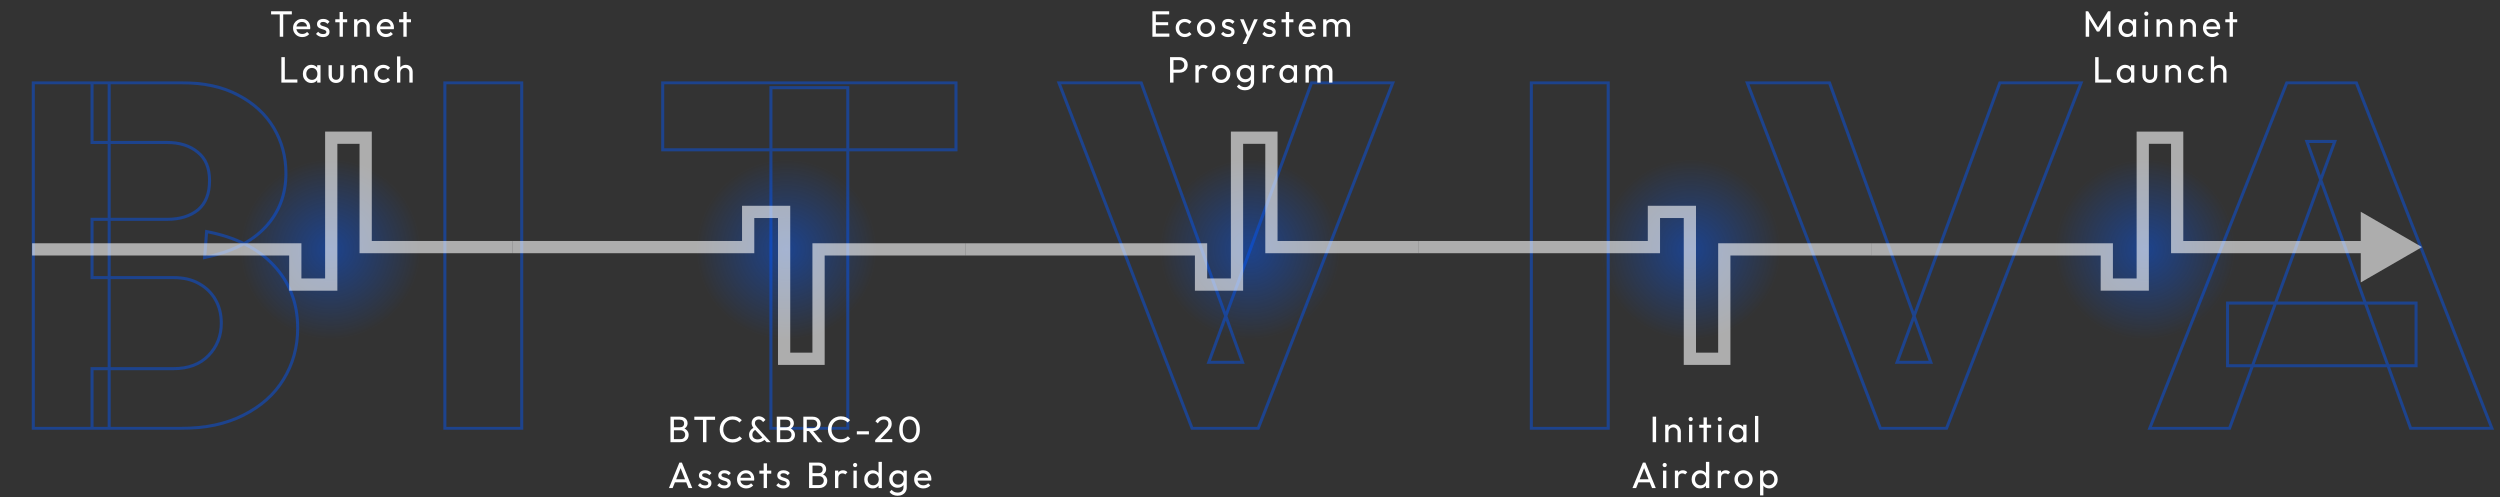 <svg width="1634" height="325" viewBox="0 0 1634 325" fill="none" xmlns="http://www.w3.org/2000/svg">
<rect x="0" y="0" width="1634" height="325" fill="#333333" stroke="none"/>
<mask id="path-1-outside-1_260_10" maskUnits="userSpaceOnUse" x="20" y="53" width="1611" height="228" fill="black">
<rect fill="white" x="20" y="53" width="1611" height="228"/>
<path d="M60.16 280V240.96H113.28C123.093 240.96 130.773 238.08 136.32 232.32C141.867 226.56 144.64 219.52 144.64 211.2C144.64 205.44 143.36 200.32 140.8 195.84C138.24 191.36 134.613 187.84 129.92 185.28C125.44 182.72 119.893 181.44 113.28 181.44H60.16V143.36H109.12C117.44 143.36 124.16 141.333 129.28 137.28C134.4 133.013 136.96 126.613 136.96 118.08C136.96 109.76 134.4 103.573 129.28 99.52C124.16 95.253 117.44 93.12 109.12 93.12H60.16V54.08H118.72C133.227 54.08 145.493 56.747 155.52 62.08C165.76 67.413 173.547 74.56 178.88 83.52C184.213 92.48 186.88 102.4 186.88 113.28C186.88 127.147 182.4 138.88 173.44 148.48C164.48 158.08 151.253 164.693 133.76 168.32L135.04 151.36C154.027 154.987 168.64 162.347 178.88 173.44C189.333 184.533 194.56 198.187 194.56 214.4C194.56 226.773 191.467 237.973 185.28 248C179.307 257.813 170.56 265.6 159.04 271.36C147.733 277.12 134.08 280 118.08 280H60.16ZM21.76 280V54.08H71.36V280H21.76ZM290.76 280V54.08H341V280H290.76ZM503.87 280V57.28H554.11V280H503.87ZM433.15 97.92V54.08H624.83V97.92H433.15ZM779.16 280L692.12 54.08H745.88L812.12 236.8H790.04L857.24 54.08H910.36L822.36 280H779.16ZM1000.89 280V54.08H1051.13V280H1000.89ZM1229.04 280L1142 54.08H1195.76L1262 236.8H1239.92L1307.12 54.08H1360.24L1272.24 280H1229.04ZM1405.05 280L1494.65 54.08H1540.09L1628.73 280H1575.61L1507.77 92.48H1526.01L1457.21 280H1405.05ZM1455.93 239.04V198.08H1579.13V239.04H1455.93Z"/>
</mask>
<path d="M60.16 280H59.16V281H60.16V280ZM60.16 240.96V239.96H59.16V240.96H60.16ZM136.32 232.32L137.04 233.014L136.32 232.32ZM129.92 185.28L129.424 186.148L129.432 186.153L129.441 186.158L129.92 185.28ZM60.16 181.44H59.16V182.44H60.16V181.44ZM60.16 143.36V142.36H59.16V143.36H60.16ZM129.28 137.28L129.901 138.064L129.911 138.056L129.92 138.048L129.28 137.28ZM129.28 99.52L128.64 100.288L128.649 100.296L128.659 100.304L129.28 99.52ZM60.16 93.12H59.16V94.12H60.16V93.12ZM60.16 54.08V53.08H59.16V54.08H60.16ZM155.52 62.08L155.05 62.963L155.058 62.967L155.52 62.08ZM178.88 83.52L178.021 84.031L178.88 83.52ZM173.44 148.48L174.171 149.162L173.44 148.48ZM133.76 168.32L132.763 168.245L132.663 169.569L133.963 169.299L133.76 168.32ZM135.04 151.36L135.228 150.378L134.127 150.168L134.043 151.285L135.04 151.36ZM178.88 173.44L178.145 174.118L178.152 174.126L178.88 173.44ZM185.28 248L184.429 247.475L184.426 247.48L185.28 248ZM159.04 271.36L158.593 270.466L158.586 270.469L159.04 271.36ZM21.76 280H20.76V281H21.76V280ZM21.76 54.08V53.08H20.76V54.08H21.76ZM71.36 54.08H72.36V53.08H71.36V54.08ZM71.36 280V281H72.36V280H71.36ZM61.16 280V240.96H59.16V280H61.16ZM60.16 241.96H113.28V239.96H60.16V241.96ZM113.28 241.96C123.299 241.96 131.264 239.012 137.04 233.014L135.6 231.626C130.283 237.148 122.888 239.96 113.28 239.96V241.96ZM137.04 233.014C142.774 227.059 145.64 219.767 145.64 211.2H143.64C143.64 219.273 140.959 226.061 135.6 231.626L137.04 233.014ZM145.64 211.2C145.64 205.287 144.324 199.992 141.668 195.344L139.932 196.336C142.396 200.648 143.64 205.593 143.64 211.2H145.64ZM141.668 195.344C139.013 190.697 135.249 187.047 130.399 184.402L129.441 186.158C133.978 188.633 137.467 192.023 139.932 196.336L141.668 195.344ZM130.416 184.412C125.748 181.744 120.019 180.44 113.28 180.44V182.44C119.767 182.44 125.132 183.696 129.424 186.148L130.416 184.412ZM113.28 180.44H60.16V182.44H113.28V180.44ZM61.16 181.44V143.36H59.16V181.44H61.16ZM60.16 144.36H109.12V142.36H60.16V144.36ZM109.12 144.36C117.603 144.36 124.56 142.292 129.901 138.064L128.659 136.496C123.76 140.375 117.277 142.36 109.12 142.36V144.36ZM129.92 138.048C135.329 133.541 137.96 126.82 137.96 118.08H135.96C135.96 126.406 133.471 132.486 128.64 136.512L129.92 138.048ZM137.96 118.08C137.96 109.546 135.324 103.029 129.901 98.736L128.659 100.304C133.476 104.117 135.96 109.974 135.96 118.08H137.96ZM129.92 98.752C124.579 94.301 117.614 92.12 109.12 92.12V94.12C117.266 94.12 123.741 96.206 128.64 100.288L129.92 98.752ZM109.12 92.12H60.16V94.12H109.12V92.12ZM61.16 93.12V54.08H59.16V93.12H61.16ZM60.16 55.08H118.72V53.08H60.16V55.08ZM118.72 55.08C133.107 55.08 145.203 57.725 155.05 62.963L155.99 61.197C145.784 55.769 133.346 53.08 118.72 53.08V55.08ZM155.058 62.967C165.152 68.224 172.792 75.248 178.021 84.031L179.739 83.008C174.301 73.872 166.368 66.603 155.982 61.193L155.058 62.967ZM178.021 84.031C183.258 92.83 185.88 102.572 185.88 113.28H187.88C187.88 102.228 185.169 92.13 179.739 83.008L178.021 84.031ZM185.88 113.28C185.88 126.909 181.486 138.394 172.709 147.798L174.171 149.162C183.314 139.366 187.88 127.384 187.88 113.28H185.88ZM172.709 147.798C163.933 157.201 150.919 163.741 133.557 167.341L133.963 169.299C151.587 165.645 165.027 158.959 174.171 149.162L172.709 147.798ZM134.757 168.395L136.037 151.435L134.043 151.285L132.763 168.245L134.757 168.395ZM134.852 152.342C153.688 155.94 168.087 163.221 178.145 174.118L179.615 172.762C169.193 161.472 154.365 154.033 135.228 150.378L134.852 152.342ZM178.152 174.126C188.419 185.021 193.56 198.424 193.56 214.4H195.56C195.56 197.95 190.248 184.046 179.608 172.754L178.152 174.126ZM193.56 214.4C193.56 226.598 190.513 237.614 184.429 247.475L186.131 248.525C192.42 238.333 195.56 226.949 195.56 214.4H193.56ZM184.426 247.48C178.562 257.114 169.966 264.779 158.593 270.466L159.487 272.254C171.154 266.421 180.052 258.513 186.134 248.52L184.426 247.48ZM158.586 270.469C147.452 276.141 133.962 279 118.08 279V281C134.198 281 148.015 278.099 159.494 272.251L158.586 270.469ZM118.08 279H60.16V281H118.08V279ZM22.76 280V54.08H20.76V280H22.76ZM21.76 55.08H71.36V53.08H21.76V55.08ZM70.36 54.08V280H72.36V54.08H70.36ZM71.36 279H21.76V281H71.36V279ZM290.76 280H289.76V281H290.76V280ZM290.76 54.08V53.08H289.76V54.08H290.76ZM341 54.08H342V53.08H341V54.08ZM341 280V281H342V280H341ZM291.76 280V54.08H289.76V280H291.76ZM290.76 55.08H341V53.08H290.76V55.08ZM340 54.08V280H342V54.08H340ZM341 279H290.76V281H341V279ZM503.87 280H502.87V281H503.87V280ZM503.87 57.28V56.28H502.87V57.28H503.87ZM554.11 57.28H555.11V56.28H554.11V57.28ZM554.11 280V281H555.11V280H554.11ZM433.15 97.92H432.15V98.92H433.15V97.92ZM433.15 54.08V53.08H432.15V54.08H433.15ZM624.83 54.08H625.83V53.08H624.83V54.08ZM624.83 97.92V98.92H625.83V97.92H624.83ZM504.87 280V57.28H502.87V280H504.87ZM503.87 58.28H554.11V56.28H503.87V58.28ZM553.11 57.28V280H555.11V57.28H553.11ZM554.11 279H503.87V281H554.11V279ZM434.15 97.92V54.08H432.15V97.92H434.15ZM433.15 55.08H624.83V53.08H433.15V55.08ZM623.83 54.08V97.92H625.83V54.08H623.83ZM624.83 96.92H433.15V98.92H624.83V96.92ZM779.16 280L778.227 280.359L778.474 281H779.16V280ZM692.12 54.08V53.08H690.663L691.187 54.44L692.12 54.08ZM745.88 54.08L746.82 53.739L746.581 53.08H745.88V54.08ZM812.12 236.8V237.8H813.546L813.06 236.459L812.12 236.8ZM790.04 236.8L789.101 236.455L788.607 237.8H790.04V236.8ZM857.24 54.08V53.08H856.542L856.301 53.735L857.24 54.08ZM910.36 54.08L911.292 54.443L911.823 53.08H910.36V54.08ZM822.36 280V281H823.044L823.292 280.363L822.36 280ZM780.093 279.641L693.053 53.721L691.187 54.44L778.227 280.359L780.093 279.641ZM692.12 55.08H745.88V53.08H692.12V55.08ZM744.94 54.421L811.18 237.141L813.06 236.459L746.82 53.739L744.94 54.421ZM812.12 235.8H790.04V237.8H812.12V235.8ZM790.979 237.145L858.179 54.425L856.301 53.735L789.101 236.455L790.979 237.145ZM857.24 55.08H910.36V53.08H857.24V55.08ZM909.428 53.717L821.428 279.637L823.292 280.363L911.292 54.443L909.428 53.717ZM822.36 279H779.16V281H822.36V279ZM1000.89 280H999.885V281H1000.89V280ZM1000.89 54.08V53.08H999.885V54.08H1000.89ZM1051.12 54.08H1052.12V53.08H1051.12V54.08ZM1051.12 280V281H1052.12V280H1051.12ZM1001.89 280V54.08H999.885V280H1001.89ZM1000.89 55.08H1051.12V53.08H1000.89V55.08ZM1050.12 54.08V280H1052.12V54.08H1050.12ZM1051.12 279H1000.89V281H1051.12V279ZM1229.04 280L1228.1 280.359L1228.35 281H1229.04V280ZM1141.99 54.08V53.08H1140.54L1141.06 54.44L1141.99 54.08ZM1195.76 54.08L1196.7 53.739L1196.46 53.08H1195.76V54.08ZM1261.99 236.8V237.8H1263.42L1262.94 236.459L1261.99 236.8ZM1239.92 236.8L1238.98 236.455L1238.48 237.8H1239.92V236.8ZM1307.11 54.08V53.08H1306.42L1306.18 53.735L1307.11 54.08ZM1360.23 54.08L1361.17 54.443L1361.7 53.08H1360.23V54.08ZM1272.23 280V281H1272.92L1273.17 280.363L1272.23 280ZM1229.97 279.641L1142.93 53.721L1141.06 54.44L1228.1 280.359L1229.97 279.641ZM1141.99 55.08H1195.76V53.08H1141.99V55.08ZM1194.81 54.421L1261.05 237.141L1262.94 236.459L1196.7 53.739L1194.81 54.421ZM1261.99 235.8H1239.92V237.8H1261.99V235.8ZM1240.85 237.145L1308.05 54.425L1306.18 53.735L1238.98 236.455L1240.85 237.145ZM1307.11 55.08H1360.23V53.08H1307.11V55.08ZM1359.3 53.717L1271.3 279.637L1273.17 280.363L1361.17 54.443L1359.3 53.717ZM1272.23 279H1229.04V281H1272.23V279ZM1405.05 280L1404.12 279.631L1403.58 281H1405.05V280ZM1494.65 54.08V53.08H1493.97L1493.72 53.711L1494.65 54.08ZM1540.09 54.08L1541.02 53.715L1540.77 53.08H1540.09V54.08ZM1628.73 280V281H1630.2L1629.66 279.635L1628.73 280ZM1575.61 280L1574.67 280.34L1574.91 281H1575.61V280ZM1507.77 92.48V91.48H1506.34L1506.83 92.82L1507.77 92.48ZM1526.01 92.48L1526.95 92.824L1527.44 91.48H1526.01V92.48ZM1457.21 280V281H1457.91L1458.15 280.344L1457.21 280ZM1455.93 239.04H1454.93V240.04H1455.93V239.04ZM1455.93 198.08V197.08H1454.93V198.08H1455.93ZM1579.13 198.08H1580.13V197.08H1579.13V198.08ZM1579.13 239.04V240.04H1580.13V239.04H1579.13ZM1405.98 280.369L1495.58 54.449L1493.72 53.711L1404.12 279.631L1405.98 280.369ZM1494.65 55.08H1540.09V53.08H1494.65V55.08ZM1539.16 54.445L1627.8 280.365L1629.66 279.635L1541.02 53.715L1539.16 54.445ZM1628.73 279H1575.61V281H1628.73V279ZM1576.55 279.66L1508.71 92.14L1506.83 92.82L1574.67 280.34L1576.55 279.66ZM1507.77 93.48H1526.01V91.48H1507.77V93.48ZM1525.07 92.136L1456.27 279.656L1458.15 280.344L1526.95 92.824L1525.07 92.136ZM1457.21 279H1405.05V281H1457.21V279ZM1456.93 239.04V198.08H1454.93V239.04H1456.93ZM1455.93 199.08H1579.13V197.08H1455.93V199.08ZM1578.13 198.08V239.04H1580.13V198.08H1578.13ZM1579.13 238.04H1455.93V240.04H1579.13V238.04Z" fill="#0057FF" fill-opacity="0.44" mask="url(#path-1-outside-1_260_10)"/>
<circle cx="216" cy="163" r="59" fill="url(#paint0_radial_260_10)"/>
<circle cx="514" cy="163" r="59" fill="url(#paint1_radial_260_10)"/>
<circle cx="817" cy="163" r="59" fill="url(#paint2_radial_260_10)"/>
<circle cx="1105" cy="163" r="59" fill="url(#paint3_radial_260_10)"/>
<circle cx="1402" cy="163" r="59" fill="url(#paint4_radial_260_10)"/>
<path d="M21 163H193V186H216.5V90H239V161.5H335" stroke="white" stroke-opacity="0.6" stroke-width="8"/>
<path d="M631 163H785V186H808.5V90H831V161.5H927" stroke="white" stroke-opacity="0.6" stroke-width="8"/>
<path d="M1377 163H1381V159H1377V163ZM1377 186H1373V190H1377V186ZM1400.5 186V190H1404.5V186H1400.5ZM1400.5 90V86H1396.5V90H1400.5ZM1423 90H1427V86H1423V90ZM1423 161.5H1419V165.5H1423V161.5ZM1583 161.5L1543 138.406V184.594L1583 161.5ZM1223 167H1377V159H1223V167ZM1373 163V186H1381V163H1373ZM1377 190H1400.5V182H1377V190ZM1404.5 186V90H1396.5V186H1404.5ZM1400.5 94H1423V86H1400.5V94ZM1419 90V161.5H1427V90H1419ZM1423 165.5H1547V157.5H1423V165.5Z" fill="white" fill-opacity="0.6"/>
<path d="M335 161.5H489V138.5H512.5V234.5H535V163H631" stroke="white" stroke-opacity="0.6" stroke-width="8"/>
<path d="M927 161.5H1081V138.5H1104.5V234.5H1127V163H1223" stroke="white" stroke-opacity="0.6" stroke-width="8"/>
<path d="M182.847 24V7.824H185.103V24H182.847ZM177.183 9.408V7.344H190.743V9.408H177.183ZM197.563 24.24C196.427 24.24 195.403 23.984 194.491 23.472C193.579 22.944 192.859 22.232 192.331 21.336C191.803 20.44 191.539 19.424 191.539 18.288C191.539 17.168 191.795 16.16 192.307 15.264C192.835 14.368 193.539 13.664 194.419 13.152C195.315 12.624 196.315 12.36 197.419 12.36C198.475 12.36 199.403 12.6 200.203 13.08C201.019 13.56 201.651 14.224 202.099 15.072C202.563 15.92 202.795 16.88 202.795 17.952C202.795 18.112 202.787 18.288 202.771 18.48C202.755 18.656 202.723 18.864 202.675 19.104H193.051V17.304H201.523L200.731 18C200.731 17.232 200.595 16.584 200.323 16.056C200.051 15.512 199.667 15.096 199.171 14.808C198.675 14.504 198.075 14.352 197.371 14.352C196.635 14.352 195.987 14.512 195.427 14.832C194.867 15.152 194.435 15.6 194.131 16.176C193.827 16.752 193.675 17.432 193.675 18.216C193.675 19.016 193.835 19.72 194.155 20.328C194.475 20.92 194.931 21.384 195.523 21.72C196.115 22.04 196.795 22.2 197.563 22.2C198.203 22.2 198.787 22.088 199.315 21.864C199.859 21.64 200.323 21.304 200.707 20.856L202.099 22.272C201.555 22.912 200.883 23.4 200.083 23.736C199.299 24.072 198.459 24.24 197.563 24.24ZM211.174 24.24C210.534 24.24 209.926 24.16 209.35 24C208.79 23.824 208.27 23.584 207.79 23.28C207.31 22.96 206.894 22.584 206.542 22.152L207.934 20.76C208.35 21.272 208.83 21.656 209.374 21.912C209.918 22.152 210.526 22.272 211.198 22.272C211.87 22.272 212.39 22.16 212.758 21.936C213.126 21.696 213.31 21.368 213.31 20.952C213.31 20.536 213.158 20.216 212.854 19.992C212.566 19.752 212.19 19.56 211.726 19.416C211.262 19.256 210.766 19.104 210.238 18.96C209.726 18.8 209.238 18.6 208.774 18.36C208.31 18.12 207.926 17.792 207.622 17.376C207.334 16.96 207.19 16.408 207.19 15.72C207.19 15.032 207.358 14.44 207.694 13.944C208.03 13.432 208.494 13.04 209.086 12.768C209.694 12.496 210.422 12.36 211.27 12.36C212.166 12.36 212.958 12.52 213.646 12.84C214.35 13.144 214.926 13.608 215.374 14.232L213.982 15.624C213.662 15.208 213.262 14.888 212.782 14.664C212.318 14.44 211.79 14.328 211.198 14.328C210.574 14.328 210.094 14.44 209.758 14.664C209.438 14.872 209.278 15.168 209.278 15.552C209.278 15.936 209.422 16.232 209.71 16.44C209.998 16.648 210.374 16.824 210.838 16.968C211.318 17.112 211.814 17.264 212.326 17.424C212.838 17.568 213.326 17.768 213.79 18.024C214.254 18.28 214.63 18.624 214.918 19.056C215.222 19.488 215.374 20.056 215.374 20.76C215.374 21.832 214.99 22.68 214.222 23.304C213.47 23.928 212.454 24.24 211.174 24.24ZM221.945 24V7.824H224.105V24H221.945ZM219.137 14.568V12.6H226.913V14.568H219.137ZM239.493 24V17.352C239.493 16.488 239.221 15.776 238.677 15.216C238.133 14.656 237.429 14.376 236.565 14.376C235.989 14.376 235.477 14.504 235.029 14.76C234.581 15.016 234.229 15.368 233.973 15.816C233.717 16.264 233.589 16.776 233.589 17.352L232.701 16.848C232.701 15.984 232.893 15.216 233.277 14.544C233.661 13.872 234.197 13.344 234.885 12.96C235.573 12.56 236.349 12.36 237.213 12.36C238.077 12.36 238.837 12.576 239.493 13.008C240.165 13.44 240.693 14.008 241.077 14.712C241.461 15.4 241.653 16.136 241.653 16.92V24H239.493ZM231.429 24V12.6H233.589V24H231.429ZM252.257 24.24C251.121 24.24 250.097 23.984 249.185 23.472C248.273 22.944 247.553 22.232 247.025 21.336C246.497 20.44 246.233 19.424 246.233 18.288C246.233 17.168 246.489 16.16 247.001 15.264C247.529 14.368 248.233 13.664 249.113 13.152C250.009 12.624 251.009 12.36 252.113 12.36C253.169 12.36 254.097 12.6 254.897 13.08C255.713 13.56 256.345 14.224 256.793 15.072C257.257 15.92 257.489 16.88 257.489 17.952C257.489 18.112 257.481 18.288 257.465 18.48C257.449 18.656 257.417 18.864 257.369 19.104H247.745V17.304H256.217L255.425 18C255.425 17.232 255.289 16.584 255.017 16.056C254.745 15.512 254.361 15.096 253.865 14.808C253.369 14.504 252.769 14.352 252.065 14.352C251.329 14.352 250.681 14.512 250.121 14.832C249.561 15.152 249.129 15.6 248.825 16.176C248.521 16.752 248.369 17.432 248.369 18.216C248.369 19.016 248.529 19.72 248.849 20.328C249.169 20.92 249.625 21.384 250.217 21.72C250.809 22.04 251.489 22.2 252.257 22.2C252.897 22.2 253.481 22.088 254.009 21.864C254.553 21.64 255.017 21.304 255.401 20.856L256.793 22.272C256.249 22.912 255.577 23.4 254.777 23.736C253.993 24.072 253.153 24.24 252.257 24.24ZM263.645 24V7.824H265.805V24H263.645ZM260.837 14.568V12.6H268.613V14.568H260.837ZM183.902 54V37.344H186.158V54H183.902ZM185.438 54V51.936H194.366V54H185.438ZM203.516 54.24C202.476 54.24 201.532 53.984 200.684 53.472C199.836 52.944 199.164 52.232 198.668 51.336C198.188 50.44 197.948 49.432 197.948 48.312C197.948 47.192 198.188 46.184 198.668 45.288C199.164 44.392 199.828 43.68 200.66 43.152C201.508 42.624 202.46 42.36 203.516 42.36C204.38 42.36 205.148 42.544 205.82 42.912C206.508 43.264 207.06 43.76 207.476 44.4C207.892 45.024 208.124 45.752 208.172 46.584V50.016C208.124 50.832 207.892 51.56 207.476 52.2C207.076 52.84 206.532 53.344 205.844 53.712C205.172 54.064 204.396 54.24 203.516 54.24ZM203.876 52.2C204.948 52.2 205.812 51.84 206.468 51.12C207.124 50.384 207.452 49.448 207.452 48.312C207.452 47.528 207.3 46.848 206.996 46.272C206.708 45.68 206.292 45.224 205.748 44.904C205.204 44.568 204.572 44.4 203.852 44.4C203.132 44.4 202.492 44.568 201.932 44.904C201.388 45.24 200.956 45.704 200.636 46.296C200.332 46.872 200.18 47.536 200.18 48.288C200.18 49.056 200.332 49.736 200.636 50.328C200.956 50.904 201.396 51.36 201.956 51.696C202.516 52.032 203.156 52.2 203.876 52.2ZM207.308 54V50.928L207.716 48.144L207.308 45.384V42.6H209.492V54H207.308ZM219.62 54.24C218.692 54.24 217.852 54.032 217.1 53.616C216.364 53.184 215.788 52.592 215.372 51.84C214.956 51.088 214.748 50.216 214.748 49.224V42.6H216.908V49.128C216.908 49.752 217.012 50.296 217.22 50.76C217.444 51.208 217.764 51.552 218.18 51.792C218.596 52.032 219.084 52.152 219.644 52.152C220.492 52.152 221.156 51.888 221.636 51.36C222.116 50.816 222.356 50.072 222.356 49.128V42.6H224.516V49.224C224.516 50.216 224.308 51.088 223.892 51.84C223.476 52.592 222.9 53.184 222.164 53.616C221.444 54.032 220.596 54.24 219.62 54.24ZM237.875 54V47.352C237.875 46.488 237.603 45.776 237.059 45.216C236.515 44.656 235.811 44.376 234.947 44.376C234.371 44.376 233.859 44.504 233.411 44.76C232.963 45.016 232.611 45.368 232.355 45.816C232.099 46.264 231.971 46.776 231.971 47.352L231.083 46.848C231.083 45.984 231.275 45.216 231.659 44.544C232.043 43.872 232.579 43.344 233.267 42.96C233.955 42.56 234.731 42.36 235.595 42.36C236.459 42.36 237.219 42.576 237.875 43.008C238.547 43.44 239.075 44.008 239.459 44.712C239.843 45.4 240.035 46.136 240.035 46.92V54H237.875ZM229.811 54V42.6H231.971V54H229.811ZM250.568 54.24C249.448 54.24 248.432 53.976 247.52 53.448C246.624 52.92 245.912 52.208 245.384 51.312C244.872 50.4 244.616 49.392 244.616 48.288C244.616 47.168 244.872 46.16 245.384 45.264C245.912 44.368 246.624 43.664 247.52 43.152C248.432 42.624 249.448 42.36 250.568 42.36C251.448 42.36 252.264 42.528 253.016 42.864C253.768 43.184 254.416 43.656 254.96 44.28L253.52 45.72C253.168 45.304 252.736 44.992 252.224 44.784C251.728 44.56 251.176 44.448 250.568 44.448C249.848 44.448 249.208 44.616 248.648 44.952C248.088 45.272 247.648 45.72 247.328 46.296C247.008 46.872 246.848 47.536 246.848 48.288C246.848 49.04 247.008 49.704 247.328 50.28C247.648 50.856 248.088 51.312 248.648 51.648C249.208 51.984 249.848 52.152 250.568 52.152C251.176 52.152 251.728 52.048 252.224 51.84C252.736 51.616 253.176 51.296 253.544 50.88L254.96 52.32C254.432 52.928 253.784 53.4 253.016 53.736C252.264 54.072 251.448 54.24 250.568 54.24ZM267.566 54V47.352C267.566 46.488 267.294 45.776 266.75 45.216C266.206 44.656 265.502 44.376 264.638 44.376C264.062 44.376 263.55 44.504 263.102 44.76C262.654 45.016 262.302 45.368 262.046 45.816C261.79 46.264 261.662 46.776 261.662 47.352L260.774 46.848C260.774 45.984 260.966 45.216 261.35 44.544C261.734 43.872 262.27 43.344 262.958 42.96C263.646 42.56 264.422 42.36 265.286 42.36C266.15 42.36 266.91 42.552 267.566 42.936C268.238 43.32 268.766 43.856 269.15 44.544C269.534 45.232 269.726 46.024 269.726 46.92V54H267.566ZM259.502 54V36.864H261.662V54H259.502Z" fill="white"/>
<path d="M439.726 289V287.032H444.766C445.726 287.032 446.478 286.752 447.022 286.192C447.566 285.616 447.838 284.928 447.838 284.128C447.838 283.584 447.718 283.096 447.478 282.664C447.238 282.216 446.886 281.864 446.422 281.608C445.974 281.352 445.446 281.224 444.838 281.224H439.726V279.256H444.502C445.302 279.256 445.934 279.048 446.398 278.632C446.878 278.2 447.118 277.584 447.118 276.784C447.118 275.984 446.87 275.376 446.374 274.96C445.878 274.528 445.222 274.312 444.406 274.312H439.726V272.344H444.454C445.542 272.344 446.446 272.544 447.166 272.944C447.902 273.328 448.454 273.84 448.822 274.48C449.206 275.12 449.398 275.824 449.398 276.592C449.398 277.488 449.15 278.272 448.654 278.944C448.174 279.616 447.462 280.144 446.518 280.528L446.71 279.808C447.782 280.192 448.614 280.776 449.206 281.56C449.814 282.328 450.118 283.24 450.118 284.296C450.118 285.176 449.902 285.968 449.47 286.672C449.038 287.376 448.414 287.944 447.598 288.376C446.798 288.792 445.814 289 444.646 289H439.726ZM438.214 289V272.344H440.47V289H438.214ZM459.468 289V272.824H461.724V289H459.468ZM453.804 274.408V272.344H467.364V274.408H453.804ZM478.793 289.24C477.593 289.24 476.481 289.024 475.457 288.592C474.433 288.144 473.537 287.528 472.769 286.744C472.017 285.96 471.433 285.048 471.017 284.008C470.601 282.968 470.393 281.856 470.393 280.672C470.393 279.472 470.601 278.352 471.017 277.312C471.433 276.272 472.017 275.368 472.769 274.6C473.537 273.816 474.425 273.208 475.433 272.776C476.457 272.328 477.569 272.104 478.769 272.104C480.081 272.104 481.233 272.328 482.225 272.776C483.217 273.224 484.097 273.832 484.865 274.6L483.305 276.16C482.777 275.568 482.129 275.104 481.361 274.768C480.609 274.432 479.745 274.264 478.769 274.264C477.889 274.264 477.081 274.424 476.345 274.744C475.609 275.048 474.969 275.488 474.425 276.064C473.881 276.64 473.457 277.32 473.153 278.104C472.865 278.888 472.721 279.744 472.721 280.672C472.721 281.6 472.865 282.456 473.153 283.24C473.457 284.024 473.881 284.704 474.425 285.28C474.969 285.856 475.609 286.304 476.345 286.624C477.081 286.928 477.889 287.08 478.769 287.08C479.809 287.08 480.713 286.912 481.481 286.576C482.249 286.224 482.897 285.752 483.425 285.16L484.985 286.696C484.217 287.496 483.313 288.12 482.273 288.568C481.249 289.016 480.089 289.24 478.793 289.24ZM501.076 289L493.108 280.456C492.484 279.784 492.02 279.144 491.716 278.536C491.412 277.928 491.26 277.256 491.26 276.52C491.26 275.672 491.46 274.92 491.86 274.264C492.26 273.592 492.812 273.064 493.516 272.68C494.22 272.28 495.028 272.08 495.94 272.08C496.612 272.08 497.22 272.192 497.764 272.416C498.324 272.624 498.812 272.904 499.228 273.256C499.66 273.608 500.02 274.008 500.308 274.456L498.748 275.872C498.38 275.36 497.972 274.952 497.524 274.648C497.092 274.328 496.564 274.168 495.94 274.168C495.22 274.168 494.62 274.384 494.14 274.816C493.66 275.248 493.42 275.808 493.42 276.496C493.42 277.072 493.54 277.56 493.78 277.96C494.02 278.36 494.38 278.824 494.86 279.352L503.716 289H501.076ZM495.1 289.24C493.996 289.24 493.028 289.024 492.196 288.592C491.364 288.16 490.716 287.568 490.252 286.816C489.804 286.048 489.58 285.176 489.58 284.2C489.58 283.192 489.852 282.28 490.396 281.464C490.94 280.648 491.732 280 492.772 279.52L493.804 280.864C493.164 281.184 492.66 281.624 492.292 282.184C491.924 282.728 491.74 283.384 491.74 284.152C491.74 284.776 491.884 285.312 492.172 285.76C492.46 286.208 492.86 286.56 493.372 286.816C493.9 287.056 494.5 287.176 495.172 287.176C496.02 287.176 496.74 287 497.332 286.648C497.924 286.296 498.372 285.848 498.676 285.304L500.092 286.96C499.772 287.392 499.348 287.784 498.82 288.136C498.308 288.472 497.732 288.744 497.092 288.952C496.468 289.144 495.804 289.24 495.1 289.24ZM509.209 289V287.032H514.249C515.209 287.032 515.961 286.752 516.505 286.192C517.049 285.616 517.321 284.928 517.321 284.128C517.321 283.584 517.201 283.096 516.961 282.664C516.721 282.216 516.369 281.864 515.905 281.608C515.457 281.352 514.929 281.224 514.321 281.224H509.209V279.256H513.985C514.785 279.256 515.417 279.048 515.881 278.632C516.361 278.2 516.601 277.584 516.601 276.784C516.601 275.984 516.353 275.376 515.857 274.96C515.361 274.528 514.705 274.312 513.889 274.312H509.209V272.344H513.937C515.025 272.344 515.929 272.544 516.649 272.944C517.385 273.328 517.937 273.84 518.305 274.48C518.689 275.12 518.881 275.824 518.881 276.592C518.881 277.488 518.633 278.272 518.137 278.944C517.657 279.616 516.945 280.144 516.001 280.528L516.193 279.808C517.265 280.192 518.097 280.776 518.689 281.56C519.297 282.328 519.601 283.24 519.601 284.296C519.601 285.176 519.385 285.968 518.953 286.672C518.521 287.376 517.897 287.944 517.081 288.376C516.281 288.792 515.297 289 514.129 289H509.209ZM507.697 289V272.344H509.953V289H507.697ZM526.562 281.752V279.856H531.074C532.05 279.856 532.802 279.608 533.33 279.112C533.858 278.616 534.122 277.944 534.122 277.096C534.122 276.296 533.858 275.632 533.33 275.104C532.818 274.576 532.074 274.312 531.098 274.312H526.562V272.344H531.17C532.226 272.344 533.146 272.552 533.93 272.968C534.714 273.368 535.314 273.92 535.73 274.624C536.162 275.328 536.378 276.136 536.378 277.048C536.378 277.992 536.162 278.816 535.73 279.52C535.314 280.224 534.714 280.776 533.93 281.176C533.146 281.56 532.226 281.752 531.17 281.752H526.562ZM525.05 289V272.344H527.306V289H525.05ZM534.65 289L528.602 281.536L530.738 280.792L537.506 289H534.65ZM549.541 289.24C548.341 289.24 547.229 289.024 546.205 288.592C545.181 288.144 544.285 287.528 543.517 286.744C542.765 285.96 542.181 285.048 541.765 284.008C541.349 282.968 541.141 281.856 541.141 280.672C541.141 279.472 541.349 278.352 541.765 277.312C542.181 276.272 542.765 275.368 543.517 274.6C544.285 273.816 545.173 273.208 546.181 272.776C547.205 272.328 548.317 272.104 549.517 272.104C550.829 272.104 551.981 272.328 552.973 272.776C553.965 273.224 554.845 273.832 555.613 274.6L554.053 276.16C553.525 275.568 552.877 275.104 552.109 274.768C551.357 274.432 550.493 274.264 549.517 274.264C548.637 274.264 547.829 274.424 547.093 274.744C546.357 275.048 545.717 275.488 545.173 276.064C544.629 276.64 544.205 277.32 543.901 278.104C543.613 278.888 543.469 279.744 543.469 280.672C543.469 281.6 543.613 282.456 543.901 283.24C544.205 284.024 544.629 284.704 545.173 285.28C545.717 285.856 546.357 286.304 547.093 286.624C547.829 286.928 548.637 287.08 549.517 287.08C550.557 287.08 551.461 286.912 552.229 286.576C552.997 286.224 553.645 285.752 554.173 285.16L555.733 286.696C554.965 287.496 554.061 288.12 553.021 288.568C551.997 289.016 550.837 289.24 549.541 289.24ZM560.029 283.912V281.872H567.925V283.912H560.029ZM572.019 287.632L578.163 281.152C578.787 280.512 579.275 279.96 579.627 279.496C579.979 279.016 580.227 278.576 580.371 278.176C580.531 277.776 580.611 277.36 580.611 276.928C580.611 276.08 580.339 275.416 579.795 274.936C579.251 274.456 578.547 274.216 577.683 274.216C576.835 274.216 576.091 274.424 575.451 274.84C574.811 275.24 574.243 275.864 573.747 276.712L572.163 275.392C572.819 274.304 573.611 273.488 574.539 272.944C575.467 272.384 576.539 272.104 577.755 272.104C578.779 272.104 579.667 272.304 580.419 272.704C581.187 273.104 581.779 273.664 582.195 274.384C582.611 275.104 582.819 275.944 582.819 276.904C582.819 277.592 582.731 278.208 582.555 278.752C582.395 279.296 582.099 279.856 581.667 280.432C581.251 280.992 580.667 281.664 579.915 282.448L574.947 287.56L572.019 287.632ZM572.019 289V287.632L573.939 286.984H583.203V289H572.019ZM594.532 289.24C593.284 289.24 592.14 288.888 591.1 288.184C590.076 287.48 589.26 286.488 588.652 285.208C588.044 283.912 587.74 282.392 587.74 280.648C587.74 278.904 588.036 277.392 588.628 276.112C589.236 274.832 590.052 273.848 591.076 273.16C592.1 272.456 593.228 272.104 594.46 272.104C595.724 272.104 596.868 272.456 597.892 273.16C598.916 273.848 599.724 274.832 600.316 276.112C600.924 277.392 601.228 278.912 601.228 280.672C601.228 282.416 600.924 283.936 600.316 285.232C599.724 286.512 598.916 287.504 597.892 288.208C596.884 288.896 595.764 289.24 594.532 289.24ZM594.484 287.104C595.364 287.104 596.132 286.864 596.788 286.384C597.46 285.888 597.988 285.16 598.372 284.2C598.756 283.24 598.948 282.056 598.948 280.648C598.948 279.24 598.756 278.064 598.372 277.12C597.988 276.16 597.46 275.44 596.788 274.96C596.116 274.464 595.34 274.216 594.46 274.216C593.596 274.216 592.828 274.464 592.156 274.96C591.484 275.44 590.956 276.16 590.572 277.12C590.204 278.064 590.02 279.24 590.02 280.648C590.02 282.056 590.204 283.24 590.572 284.2C590.956 285.16 591.484 285.888 592.156 286.384C592.828 286.864 593.604 287.104 594.484 287.104ZM437.227 319L444.043 302.344H445.675L452.467 319H450.019L444.427 304.912H445.267L439.627 319H437.227ZM440.467 315.232V313.264H449.227V315.232H440.467ZM460.802 319.24C460.162 319.24 459.554 319.16 458.978 319C458.418 318.824 457.898 318.584 457.418 318.28C456.938 317.96 456.522 317.584 456.17 317.152L457.562 315.76C457.978 316.272 458.458 316.656 459.002 316.912C459.546 317.152 460.154 317.272 460.826 317.272C461.498 317.272 462.018 317.16 462.386 316.936C462.754 316.696 462.938 316.368 462.938 315.952C462.938 315.536 462.786 315.216 462.482 314.992C462.194 314.752 461.818 314.56 461.354 314.416C460.89 314.256 460.394 314.104 459.866 313.96C459.354 313.8 458.866 313.6 458.402 313.36C457.938 313.12 457.554 312.792 457.25 312.376C456.962 311.96 456.818 311.408 456.818 310.72C456.818 310.032 456.986 309.44 457.322 308.944C457.658 308.432 458.122 308.04 458.714 307.768C459.322 307.496 460.05 307.36 460.898 307.36C461.794 307.36 462.586 307.52 463.274 307.84C463.978 308.144 464.554 308.608 465.002 309.232L463.61 310.624C463.29 310.208 462.89 309.888 462.41 309.664C461.946 309.44 461.418 309.328 460.826 309.328C460.202 309.328 459.722 309.44 459.386 309.664C459.066 309.872 458.906 310.168 458.906 310.552C458.906 310.936 459.05 311.232 459.338 311.44C459.626 311.648 460.002 311.824 460.466 311.968C460.946 312.112 461.442 312.264 461.954 312.424C462.466 312.568 462.954 312.768 463.418 313.024C463.882 313.28 464.258 313.624 464.546 314.056C464.85 314.488 465.002 315.056 465.002 315.76C465.002 316.832 464.618 317.68 463.85 318.304C463.098 318.928 462.082 319.24 460.802 319.24ZM473.444 319.24C472.804 319.24 472.196 319.16 471.62 319C471.06 318.824 470.54 318.584 470.06 318.28C469.58 317.96 469.164 317.584 468.812 317.152L470.204 315.76C470.62 316.272 471.1 316.656 471.644 316.912C472.188 317.152 472.796 317.272 473.468 317.272C474.14 317.272 474.66 317.16 475.028 316.936C475.396 316.696 475.58 316.368 475.58 315.952C475.58 315.536 475.428 315.216 475.124 314.992C474.836 314.752 474.46 314.56 473.996 314.416C473.532 314.256 473.036 314.104 472.508 313.96C471.996 313.8 471.508 313.6 471.044 313.36C470.58 313.12 470.196 312.792 469.892 312.376C469.604 311.96 469.46 311.408 469.46 310.72C469.46 310.032 469.628 309.44 469.964 308.944C470.3 308.432 470.764 308.04 471.356 307.768C471.964 307.496 472.692 307.36 473.54 307.36C474.436 307.36 475.228 307.52 475.916 307.84C476.62 308.144 477.196 308.608 477.644 309.232L476.252 310.624C475.932 310.208 475.532 309.888 475.052 309.664C474.588 309.44 474.06 309.328 473.468 309.328C472.844 309.328 472.364 309.44 472.028 309.664C471.708 309.872 471.548 310.168 471.548 310.552C471.548 310.936 471.692 311.232 471.98 311.44C472.268 311.648 472.644 311.824 473.108 311.968C473.588 312.112 474.084 312.264 474.596 312.424C475.108 312.568 475.596 312.768 476.06 313.024C476.524 313.28 476.9 313.624 477.188 314.056C477.492 314.488 477.644 315.056 477.644 315.76C477.644 316.832 477.26 317.68 476.492 318.304C475.74 318.928 474.724 319.24 473.444 319.24ZM487.742 319.24C486.606 319.24 485.582 318.984 484.67 318.472C483.758 317.944 483.038 317.232 482.51 316.336C481.982 315.44 481.718 314.424 481.718 313.288C481.718 312.168 481.974 311.16 482.486 310.264C483.014 309.368 483.718 308.664 484.598 308.152C485.494 307.624 486.494 307.36 487.598 307.36C488.654 307.36 489.582 307.6 490.382 308.08C491.198 308.56 491.83 309.224 492.278 310.072C492.742 310.92 492.974 311.88 492.974 312.952C492.974 313.112 492.966 313.288 492.95 313.48C492.934 313.656 492.902 313.864 492.854 314.104H483.23V312.304H491.702L490.91 313C490.91 312.232 490.774 311.584 490.502 311.056C490.23 310.512 489.846 310.096 489.35 309.808C488.854 309.504 488.254 309.352 487.55 309.352C486.814 309.352 486.166 309.512 485.606 309.832C485.046 310.152 484.614 310.6 484.31 311.176C484.006 311.752 483.854 312.432 483.854 313.216C483.854 314.016 484.014 314.72 484.334 315.328C484.654 315.92 485.11 316.384 485.702 316.72C486.294 317.04 486.974 317.2 487.742 317.2C488.382 317.2 488.966 317.088 489.494 316.864C490.038 316.64 490.502 316.304 490.886 315.856L492.278 317.272C491.734 317.912 491.062 318.4 490.262 318.736C489.478 319.072 488.638 319.24 487.742 319.24ZM499.13 319V302.824H501.29V319H499.13ZM496.322 309.568V307.6H504.098V309.568H496.322ZM512.003 319.24C511.363 319.24 510.755 319.16 510.179 319C509.619 318.824 509.099 318.584 508.619 318.28C508.139 317.96 507.723 317.584 507.371 317.152L508.763 315.76C509.179 316.272 509.659 316.656 510.203 316.912C510.747 317.152 511.355 317.272 512.027 317.272C512.699 317.272 513.219 317.16 513.587 316.936C513.955 316.696 514.139 316.368 514.139 315.952C514.139 315.536 513.987 315.216 513.683 314.992C513.395 314.752 513.019 314.56 512.555 314.416C512.091 314.256 511.595 314.104 511.067 313.96C510.555 313.8 510.067 313.6 509.603 313.36C509.139 313.12 508.755 312.792 508.451 312.376C508.163 311.96 508.019 311.408 508.019 310.72C508.019 310.032 508.187 309.44 508.523 308.944C508.859 308.432 509.323 308.04 509.915 307.768C510.523 307.496 511.251 307.36 512.099 307.36C512.995 307.36 513.787 307.52 514.475 307.84C515.179 308.144 515.755 308.608 516.203 309.232L514.811 310.624C514.491 310.208 514.091 309.888 513.611 309.664C513.147 309.44 512.619 309.328 512.027 309.328C511.403 309.328 510.923 309.44 510.587 309.664C510.267 309.872 510.107 310.168 510.107 310.552C510.107 310.936 510.251 311.232 510.539 311.44C510.827 311.648 511.203 311.824 511.667 311.968C512.147 312.112 512.643 312.264 513.155 312.424C513.667 312.568 514.155 312.768 514.619 313.024C515.083 313.28 515.459 313.624 515.747 314.056C516.051 314.488 516.203 315.056 516.203 315.76C516.203 316.832 515.819 317.68 515.051 318.304C514.299 318.928 513.283 319.24 512.003 319.24ZM530.31 319V317.032H535.35C536.31 317.032 537.062 316.752 537.606 316.192C538.15 315.616 538.422 314.928 538.422 314.128C538.422 313.584 538.302 313.096 538.062 312.664C537.822 312.216 537.47 311.864 537.006 311.608C536.558 311.352 536.03 311.224 535.422 311.224H530.31V309.256H535.086C535.886 309.256 536.518 309.048 536.982 308.632C537.462 308.2 537.702 307.584 537.702 306.784C537.702 305.984 537.454 305.376 536.958 304.96C536.462 304.528 535.806 304.312 534.99 304.312H530.31V302.344H535.038C536.126 302.344 537.03 302.544 537.75 302.944C538.486 303.328 539.038 303.84 539.406 304.48C539.79 305.12 539.982 305.824 539.982 306.592C539.982 307.488 539.734 308.272 539.238 308.944C538.758 309.616 538.046 310.144 537.102 310.528L537.294 309.808C538.366 310.192 539.198 310.776 539.79 311.56C540.398 312.328 540.702 313.24 540.702 314.296C540.702 315.176 540.486 315.968 540.054 316.672C539.622 317.376 538.998 317.944 538.182 318.376C537.382 318.792 536.398 319 535.23 319H530.31ZM528.798 319V302.344H531.054V319H528.798ZM545.767 319V307.6H547.927V319H545.767ZM547.927 312.496L547.111 312.136C547.111 310.68 547.447 309.52 548.119 308.656C548.791 307.792 549.759 307.36 551.023 307.36C551.599 307.36 552.119 307.464 552.583 307.672C553.047 307.864 553.479 308.192 553.879 308.656L552.463 310.12C552.223 309.864 551.959 309.68 551.671 309.568C551.383 309.456 551.047 309.4 550.663 309.4C549.863 309.4 549.207 309.656 548.695 310.168C548.183 310.68 547.927 311.456 547.927 312.496ZM557.824 319V307.6H559.984V319H557.824ZM558.904 305.32C558.504 305.32 558.176 305.192 557.92 304.936C557.664 304.664 557.536 304.328 557.536 303.928C557.536 303.544 557.664 303.224 557.92 302.968C558.176 302.696 558.504 302.56 558.904 302.56C559.304 302.56 559.632 302.696 559.888 302.968C560.144 303.224 560.272 303.544 560.272 303.928C560.272 304.328 560.144 304.664 559.888 304.936C559.632 305.192 559.304 305.32 558.904 305.32ZM570.391 319.24C569.335 319.24 568.391 318.984 567.559 318.472C566.727 317.944 566.063 317.232 565.567 316.336C565.087 315.44 564.847 314.432 564.847 313.312C564.847 312.192 565.087 311.184 565.567 310.288C566.063 309.392 566.727 308.68 567.559 308.152C568.391 307.624 569.335 307.36 570.391 307.36C571.239 307.36 572.007 307.544 572.695 307.912C573.383 308.264 573.935 308.76 574.351 309.4C574.783 310.024 575.023 310.752 575.071 311.584V315.016C575.023 315.832 574.791 316.56 574.375 317.2C573.959 317.84 573.407 318.344 572.719 318.712C572.031 319.064 571.255 319.24 570.391 319.24ZM570.751 317.2C571.471 317.2 572.095 317.032 572.623 316.696C573.167 316.36 573.591 315.904 573.895 315.328C574.199 314.736 574.351 314.064 574.351 313.312C574.351 312.528 574.191 311.848 573.871 311.272C573.567 310.696 573.143 310.24 572.599 309.904C572.071 309.568 571.447 309.4 570.727 309.4C570.007 309.4 569.375 309.568 568.831 309.904C568.287 310.24 567.855 310.704 567.535 311.296C567.231 311.872 567.079 312.536 567.079 313.288C567.079 314.056 567.231 314.736 567.535 315.328C567.855 315.904 568.287 316.36 568.831 316.696C569.391 317.032 570.031 317.2 570.751 317.2ZM576.391 319H574.207V315.928L574.615 313.144L574.207 310.384V301.864H576.391V319ZM586.664 324.016C585.496 324.016 584.456 323.8 583.544 323.368C582.648 322.936 581.928 322.328 581.384 321.544L582.776 320.128C583.24 320.72 583.792 321.168 584.432 321.472C585.072 321.792 585.832 321.952 586.712 321.952C587.88 321.952 588.8 321.64 589.472 321.016C590.16 320.408 590.504 319.584 590.504 318.544V315.712L590.888 313.144L590.504 310.6V307.6H592.664V318.544C592.664 319.632 592.408 320.584 591.896 321.4C591.4 322.216 590.696 322.856 589.784 323.32C588.888 323.784 587.848 324.016 586.664 324.016ZM586.664 318.808C585.624 318.808 584.688 318.56 583.856 318.064C583.04 317.568 582.392 316.888 581.912 316.024C581.432 315.144 581.192 314.16 581.192 313.072C581.192 311.984 581.432 311.016 581.912 310.168C582.392 309.304 583.04 308.624 583.856 308.128C584.688 307.616 585.624 307.36 586.664 307.36C587.56 307.36 588.352 307.536 589.04 307.888C589.728 308.24 590.272 308.736 590.672 309.376C591.088 310 591.312 310.736 591.344 311.584V314.608C591.296 315.44 591.064 316.176 590.648 316.816C590.248 317.44 589.704 317.928 589.016 318.28C588.328 318.632 587.544 318.808 586.664 318.808ZM587.096 316.768C587.8 316.768 588.416 316.616 588.944 316.312C589.488 316.008 589.904 315.584 590.192 315.04C590.48 314.48 590.624 313.832 590.624 313.096C590.624 312.36 590.472 311.72 590.168 311.176C589.88 310.616 589.472 310.184 588.944 309.88C588.416 309.56 587.792 309.4 587.072 309.4C586.352 309.4 585.72 309.56 585.176 309.88C584.632 310.184 584.2 310.616 583.88 311.176C583.576 311.72 583.424 312.352 583.424 313.072C583.424 313.792 583.576 314.432 583.88 314.992C584.2 315.552 584.632 315.992 585.176 316.312C585.736 316.616 586.376 316.768 587.096 316.768ZM603.514 319.24C602.378 319.24 601.354 318.984 600.442 318.472C599.53 317.944 598.81 317.232 598.282 316.336C597.754 315.44 597.49 314.424 597.49 313.288C597.49 312.168 597.746 311.16 598.258 310.264C598.786 309.368 599.49 308.664 600.37 308.152C601.266 307.624 602.266 307.36 603.37 307.36C604.426 307.36 605.354 307.6 606.154 308.08C606.97 308.56 607.602 309.224 608.05 310.072C608.514 310.92 608.746 311.88 608.746 312.952C608.746 313.112 608.738 313.288 608.722 313.48C608.706 313.656 608.674 313.864 608.626 314.104H599.002V312.304H607.474L606.682 313C606.682 312.232 606.546 311.584 606.274 311.056C606.002 310.512 605.618 310.096 605.122 309.808C604.626 309.504 604.026 309.352 603.322 309.352C602.586 309.352 601.938 309.512 601.378 309.832C600.818 310.152 600.386 310.6 600.082 311.176C599.778 311.752 599.626 312.432 599.626 313.216C599.626 314.016 599.786 314.72 600.106 315.328C600.426 315.92 600.882 316.384 601.474 316.72C602.066 317.04 602.746 317.2 603.514 317.2C604.154 317.2 604.738 317.088 605.266 316.864C605.81 316.64 606.274 316.304 606.658 315.856L608.05 317.272C607.506 317.912 606.834 318.4 606.034 318.736C605.25 319.072 604.41 319.24 603.514 319.24Z" fill="white"/>
<path d="M753.208 24V7.344H755.464V24H753.208ZM754.744 24V21.936H764.296V24H754.744ZM754.744 16.464V14.496H763.504V16.464H754.744ZM754.744 9.408V7.344H764.176V9.408H754.744ZM774.377 24.24C773.257 24.24 772.241 23.976 771.329 23.448C770.433 22.92 769.721 22.208 769.193 21.312C768.681 20.4 768.425 19.392 768.425 18.288C768.425 17.168 768.681 16.16 769.193 15.264C769.721 14.368 770.433 13.664 771.329 13.152C772.241 12.624 773.257 12.36 774.377 12.36C775.257 12.36 776.073 12.528 776.825 12.864C777.577 13.184 778.225 13.656 778.769 14.28L777.329 15.72C776.977 15.304 776.545 14.992 776.033 14.784C775.537 14.56 774.985 14.448 774.377 14.448C773.657 14.448 773.017 14.616 772.457 14.952C771.897 15.272 771.457 15.72 771.137 16.296C770.817 16.872 770.657 17.536 770.657 18.288C770.657 19.04 770.817 19.704 771.137 20.28C771.457 20.856 771.897 21.312 772.457 21.648C773.017 21.984 773.657 22.152 774.377 22.152C774.985 22.152 775.537 22.048 776.033 21.84C776.545 21.616 776.985 21.296 777.353 20.88L778.769 22.32C778.241 22.928 777.593 23.4 776.825 23.736C776.073 24.072 775.257 24.24 774.377 24.24ZM788.285 24.24C787.165 24.24 786.157 23.976 785.261 23.448C784.365 22.92 783.653 22.208 783.125 21.312C782.597 20.4 782.333 19.384 782.333 18.264C782.333 17.16 782.597 16.168 783.125 15.288C783.653 14.392 784.365 13.68 785.261 13.152C786.157 12.624 787.165 12.36 788.285 12.36C789.389 12.36 790.389 12.624 791.285 13.152C792.197 13.664 792.917 14.368 793.445 15.264C793.973 16.16 794.237 17.16 794.237 18.264C794.237 19.384 793.973 20.4 793.445 21.312C792.917 22.208 792.197 22.92 791.285 23.448C790.389 23.976 789.389 24.24 788.285 24.24ZM788.285 22.152C789.005 22.152 789.645 21.984 790.205 21.648C790.765 21.312 791.205 20.856 791.525 20.28C791.845 19.688 792.005 19.016 792.005 18.264C792.005 17.528 791.837 16.872 791.501 16.296C791.181 15.72 790.741 15.272 790.181 14.952C789.637 14.616 789.005 14.448 788.285 14.448C787.565 14.448 786.925 14.616 786.365 14.952C785.805 15.272 785.365 15.72 785.045 16.296C784.725 16.872 784.565 17.528 784.565 18.264C784.565 19.016 784.725 19.688 785.045 20.28C785.365 20.856 785.805 21.312 786.365 21.648C786.925 21.984 787.565 22.152 788.285 22.152ZM802.695 24.24C802.055 24.24 801.447 24.16 800.871 24C800.311 23.824 799.791 23.584 799.311 23.28C798.831 22.96 798.415 22.584 798.063 22.152L799.455 20.76C799.871 21.272 800.351 21.656 800.895 21.912C801.439 22.152 802.047 22.272 802.719 22.272C803.391 22.272 803.911 22.16 804.279 21.936C804.647 21.696 804.831 21.368 804.831 20.952C804.831 20.536 804.679 20.216 804.375 19.992C804.087 19.752 803.711 19.56 803.247 19.416C802.783 19.256 802.287 19.104 801.759 18.96C801.247 18.8 800.759 18.6 800.295 18.36C799.831 18.12 799.447 17.792 799.143 17.376C798.855 16.96 798.711 16.408 798.711 15.72C798.711 15.032 798.879 14.44 799.215 13.944C799.551 13.432 800.015 13.04 800.607 12.768C801.215 12.496 801.943 12.36 802.791 12.36C803.687 12.36 804.479 12.52 805.167 12.84C805.871 13.144 806.447 13.608 806.895 14.232L805.503 15.624C805.183 15.208 804.783 14.888 804.303 14.664C803.839 14.44 803.311 14.328 802.719 14.328C802.095 14.328 801.615 14.44 801.279 14.664C800.959 14.872 800.799 15.168 800.799 15.552C800.799 15.936 800.943 16.232 801.231 16.44C801.519 16.648 801.895 16.824 802.359 16.968C802.839 17.112 803.335 17.264 803.847 17.424C804.359 17.568 804.847 17.768 805.311 18.024C805.775 18.28 806.151 18.624 806.439 19.056C806.743 19.488 806.895 20.056 806.895 20.76C806.895 21.832 806.511 22.68 805.743 23.304C804.991 23.928 803.975 24.24 802.695 24.24ZM815.457 24.096L810.513 12.6H812.913L816.585 21.6H815.817L819.681 12.6H822.081L816.753 24.096H815.457ZM812.193 28.776L815.553 21.888L816.753 24.096L814.593 28.776H812.193ZM829.643 24.24C829.003 24.24 828.395 24.16 827.819 24C827.259 23.824 826.739 23.584 826.259 23.28C825.779 22.96 825.363 22.584 825.011 22.152L826.403 20.76C826.819 21.272 827.299 21.656 827.843 21.912C828.387 22.152 828.995 22.272 829.667 22.272C830.339 22.272 830.859 22.16 831.227 21.936C831.595 21.696 831.779 21.368 831.779 20.952C831.779 20.536 831.627 20.216 831.323 19.992C831.035 19.752 830.659 19.56 830.195 19.416C829.731 19.256 829.235 19.104 828.707 18.96C828.195 18.8 827.707 18.6 827.243 18.36C826.779 18.12 826.395 17.792 826.091 17.376C825.803 16.96 825.659 16.408 825.659 15.72C825.659 15.032 825.827 14.44 826.163 13.944C826.499 13.432 826.963 13.04 827.555 12.768C828.163 12.496 828.891 12.36 829.739 12.36C830.635 12.36 831.427 12.52 832.115 12.84C832.819 13.144 833.395 13.608 833.843 14.232L832.451 15.624C832.131 15.208 831.731 14.888 831.251 14.664C830.787 14.44 830.259 14.328 829.667 14.328C829.043 14.328 828.563 14.44 828.227 14.664C827.907 14.872 827.747 15.168 827.747 15.552C827.747 15.936 827.891 16.232 828.179 16.44C828.467 16.648 828.843 16.824 829.307 16.968C829.787 17.112 830.283 17.264 830.795 17.424C831.307 17.568 831.795 17.768 832.259 18.024C832.723 18.28 833.099 18.624 833.387 19.056C833.691 19.488 833.843 20.056 833.843 20.76C833.843 21.832 833.459 22.68 832.691 23.304C831.939 23.928 830.923 24.24 829.643 24.24ZM840.413 24V7.824H842.573V24H840.413ZM837.605 14.568V12.6H845.381V14.568H837.605ZM854.826 24.24C853.69 24.24 852.666 23.984 851.754 23.472C850.842 22.944 850.122 22.232 849.594 21.336C849.066 20.44 848.802 19.424 848.802 18.288C848.802 17.168 849.058 16.16 849.57 15.264C850.098 14.368 850.802 13.664 851.682 13.152C852.578 12.624 853.578 12.36 854.682 12.36C855.738 12.36 856.666 12.6 857.466 13.08C858.282 13.56 858.914 14.224 859.362 15.072C859.826 15.92 860.058 16.88 860.058 17.952C860.058 18.112 860.05 18.288 860.034 18.48C860.018 18.656 859.986 18.864 859.938 19.104H850.314V17.304H858.786L857.994 18C857.994 17.232 857.858 16.584 857.586 16.056C857.314 15.512 856.93 15.096 856.434 14.808C855.938 14.504 855.338 14.352 854.634 14.352C853.898 14.352 853.25 14.512 852.69 14.832C852.13 15.152 851.698 15.6 851.394 16.176C851.09 16.752 850.938 17.432 850.938 18.216C850.938 19.016 851.098 19.72 851.418 20.328C851.738 20.92 852.194 21.384 852.786 21.72C853.378 22.04 854.058 22.2 854.826 22.2C855.466 22.2 856.05 22.088 856.578 21.864C857.122 21.64 857.586 21.304 857.97 20.856L859.362 22.272C858.818 22.912 858.146 23.4 857.346 23.736C856.562 24.072 855.722 24.24 854.826 24.24ZM864.813 24V12.6H866.973V24H864.813ZM872.517 24V17.112C872.517 16.264 872.253 15.6 871.725 15.12C871.213 14.624 870.565 14.376 869.781 14.376C869.253 14.376 868.781 14.488 868.365 14.712C867.949 14.936 867.613 15.248 867.357 15.648C867.101 16.048 866.973 16.528 866.973 17.088L866.085 16.656C866.085 15.792 866.269 15.04 866.637 14.4C867.021 13.76 867.541 13.264 868.197 12.912C868.853 12.544 869.589 12.36 870.405 12.36C871.205 12.36 871.925 12.536 872.565 12.888C873.221 13.24 873.733 13.736 874.101 14.376C874.485 15.016 874.677 15.776 874.677 16.656V24H872.517ZM880.221 24V17.112C880.221 16.264 879.957 15.6 879.429 15.12C878.917 14.624 878.277 14.376 877.509 14.376C876.981 14.376 876.501 14.488 876.069 14.712C875.653 14.936 875.317 15.248 875.061 15.648C874.805 16.048 874.677 16.528 874.677 17.088L873.453 16.656C873.501 15.776 873.733 15.024 874.149 14.4C874.581 13.76 875.133 13.264 875.805 12.912C876.477 12.544 877.213 12.36 878.013 12.36C878.845 12.36 879.589 12.536 880.245 12.888C880.901 13.24 881.421 13.736 881.805 14.376C882.205 15.016 882.405 15.784 882.405 16.68V24H880.221ZM766.249 47.52V45.552H770.785C771.409 45.552 771.961 45.424 772.441 45.168C772.937 44.912 773.321 44.552 773.593 44.088C773.881 43.624 774.025 43.072 774.025 42.432C774.025 41.792 773.881 41.24 773.593 40.776C773.321 40.312 772.937 39.952 772.441 39.696C771.961 39.44 771.409 39.312 770.785 39.312H766.249V37.344H770.929C771.953 37.344 772.865 37.552 773.665 37.968C774.481 38.384 775.121 38.976 775.585 39.744C776.065 40.496 776.305 41.392 776.305 42.432C776.305 43.456 776.065 44.352 775.585 45.12C775.121 45.872 774.481 46.464 773.665 46.896C772.865 47.312 771.953 47.52 770.929 47.52H766.249ZM764.737 54V37.344H766.993V54H764.737ZM781.307 54V42.6H783.467V54H781.307ZM783.467 47.496L782.651 47.136C782.651 45.68 782.987 44.52 783.659 43.656C784.331 42.792 785.299 42.36 786.563 42.36C787.139 42.36 787.659 42.464 788.123 42.672C788.587 42.864 789.019 43.192 789.419 43.656L788.003 45.12C787.763 44.864 787.499 44.68 787.211 44.568C786.923 44.456 786.587 44.4 786.203 44.4C785.403 44.4 784.747 44.656 784.235 45.168C783.723 45.68 783.467 46.456 783.467 47.496ZM798.173 54.24C797.053 54.24 796.045 53.976 795.149 53.448C794.253 52.92 793.541 52.208 793.013 51.312C792.485 50.4 792.221 49.384 792.221 48.264C792.221 47.16 792.485 46.168 793.013 45.288C793.541 44.392 794.253 43.68 795.149 43.152C796.045 42.624 797.053 42.36 798.173 42.36C799.277 42.36 800.277 42.624 801.173 43.152C802.085 43.664 802.805 44.368 803.333 45.264C803.861 46.16 804.125 47.16 804.125 48.264C804.125 49.384 803.861 50.4 803.333 51.312C802.805 52.208 802.085 52.92 801.173 53.448C800.277 53.976 799.277 54.24 798.173 54.24ZM798.173 52.152C798.893 52.152 799.533 51.984 800.093 51.648C800.653 51.312 801.093 50.856 801.413 50.28C801.733 49.688 801.893 49.016 801.893 48.264C801.893 47.528 801.725 46.872 801.389 46.296C801.069 45.72 800.629 45.272 800.069 44.952C799.525 44.616 798.893 44.448 798.173 44.448C797.453 44.448 796.813 44.616 796.253 44.952C795.693 45.272 795.253 45.72 794.933 46.296C794.613 46.872 794.453 47.528 794.453 48.264C794.453 49.016 794.613 49.688 794.933 50.28C795.253 50.856 795.693 51.312 796.253 51.648C796.813 51.984 797.453 52.152 798.173 52.152ZM813.687 59.016C812.519 59.016 811.479 58.8 810.567 58.368C809.671 57.936 808.951 57.328 808.407 56.544L809.799 55.128C810.263 55.72 810.815 56.168 811.455 56.472C812.095 56.792 812.855 56.952 813.735 56.952C814.903 56.952 815.823 56.64 816.495 56.016C817.183 55.408 817.527 54.584 817.527 53.544V50.712L817.911 48.144L817.527 45.6V42.6H819.687V53.544C819.687 54.632 819.431 55.584 818.919 56.4C818.423 57.216 817.719 57.856 816.807 58.32C815.911 58.784 814.871 59.016 813.687 59.016ZM813.687 53.808C812.647 53.808 811.711 53.56 810.879 53.064C810.063 52.568 809.415 51.888 808.935 51.024C808.455 50.144 808.215 49.16 808.215 48.072C808.215 46.984 808.455 46.016 808.935 45.168C809.415 44.304 810.063 43.624 810.879 43.128C811.711 42.616 812.647 42.36 813.687 42.36C814.583 42.36 815.375 42.536 816.063 42.888C816.751 43.24 817.295 43.736 817.695 44.376C818.111 45 818.335 45.736 818.367 46.584V49.608C818.319 50.44 818.087 51.176 817.671 51.816C817.271 52.44 816.727 52.928 816.039 53.28C815.351 53.632 814.567 53.808 813.687 53.808ZM814.119 51.768C814.823 51.768 815.439 51.616 815.967 51.312C816.511 51.008 816.927 50.584 817.215 50.04C817.503 49.48 817.647 48.832 817.647 48.096C817.647 47.36 817.495 46.72 817.191 46.176C816.903 45.616 816.495 45.184 815.967 44.88C815.439 44.56 814.815 44.4 814.095 44.4C813.375 44.4 812.743 44.56 812.199 44.88C811.655 45.184 811.223 45.616 810.903 46.176C810.599 46.72 810.447 47.352 810.447 48.072C810.447 48.792 810.599 49.432 810.903 49.992C811.223 50.552 811.655 50.992 812.199 51.312C812.759 51.616 813.399 51.768 814.119 51.768ZM825.257 54V42.6H827.417V54H825.257ZM827.417 47.496L826.601 47.136C826.601 45.68 826.937 44.52 827.609 43.656C828.281 42.792 829.249 42.36 830.513 42.36C831.089 42.36 831.609 42.464 832.073 42.672C832.537 42.864 832.969 43.192 833.369 43.656L831.953 45.12C831.713 44.864 831.449 44.68 831.161 44.568C830.873 44.456 830.537 44.4 830.153 44.4C829.353 44.4 828.697 44.656 828.185 45.168C827.673 45.68 827.417 46.456 827.417 47.496ZM841.763 54.24C840.723 54.24 839.779 53.984 838.931 53.472C838.083 52.944 837.411 52.232 836.915 51.336C836.435 50.44 836.195 49.432 836.195 48.312C836.195 47.192 836.435 46.184 836.915 45.288C837.411 44.392 838.075 43.68 838.907 43.152C839.755 42.624 840.707 42.36 841.763 42.36C842.627 42.36 843.395 42.544 844.067 42.912C844.755 43.264 845.307 43.76 845.723 44.4C846.139 45.024 846.371 45.752 846.419 46.584V50.016C846.371 50.832 846.139 51.56 845.723 52.2C845.323 52.84 844.779 53.344 844.091 53.712C843.419 54.064 842.643 54.24 841.763 54.24ZM842.123 52.2C843.195 52.2 844.059 51.84 844.715 51.12C845.371 50.384 845.699 49.448 845.699 48.312C845.699 47.528 845.547 46.848 845.243 46.272C844.955 45.68 844.539 45.224 843.995 44.904C843.451 44.568 842.819 44.4 842.099 44.4C841.379 44.4 840.739 44.568 840.179 44.904C839.635 45.24 839.203 45.704 838.883 46.296C838.579 46.872 838.427 47.536 838.427 48.288C838.427 49.056 838.579 49.736 838.883 50.328C839.203 50.904 839.643 51.36 840.203 51.696C840.763 52.032 841.403 52.2 842.123 52.2ZM845.555 54V50.928L845.963 48.144L845.555 45.384V42.6H847.739V54H845.555ZM853.284 54V42.6H855.444V54H853.284ZM860.988 54V47.112C860.988 46.264 860.724 45.6 860.196 45.12C859.684 44.624 859.036 44.376 858.252 44.376C857.724 44.376 857.252 44.488 856.836 44.712C856.42 44.936 856.084 45.248 855.828 45.648C855.572 46.048 855.444 46.528 855.444 47.088L854.556 46.656C854.556 45.792 854.74 45.04 855.108 44.4C855.492 43.76 856.012 43.264 856.668 42.912C857.324 42.544 858.06 42.36 858.876 42.36C859.676 42.36 860.396 42.536 861.036 42.888C861.692 43.24 862.204 43.736 862.572 44.376C862.956 45.016 863.148 45.776 863.148 46.656V54H860.988ZM868.692 54V47.112C868.692 46.264 868.428 45.6 867.9 45.12C867.388 44.624 866.748 44.376 865.98 44.376C865.452 44.376 864.972 44.488 864.54 44.712C864.124 44.936 863.788 45.248 863.532 45.648C863.276 46.048 863.148 46.528 863.148 47.088L861.924 46.656C861.972 45.776 862.204 45.024 862.62 44.4C863.052 43.76 863.604 43.264 864.276 42.912C864.948 42.544 865.684 42.36 866.484 42.36C867.316 42.36 868.06 42.536 868.716 42.888C869.372 43.24 869.892 43.736 870.276 44.376C870.676 45.016 870.876 45.784 870.876 46.68V54H868.692Z" fill="white"/>
<path d="M1080.17 289V272.344H1082.43V289H1080.17ZM1096.44 289V282.352C1096.44 281.488 1096.17 280.776 1095.62 280.216C1095.08 279.656 1094.37 279.376 1093.51 279.376C1092.93 279.376 1092.42 279.504 1091.97 279.76C1091.53 280.016 1091.17 280.368 1090.92 280.816C1090.66 281.264 1090.53 281.776 1090.53 282.352L1089.65 281.848C1089.65 280.984 1089.84 280.216 1090.22 279.544C1090.61 278.872 1091.14 278.344 1091.83 277.96C1092.52 277.56 1093.29 277.36 1094.16 277.36C1095.02 277.36 1095.78 277.576 1096.44 278.008C1097.11 278.44 1097.64 279.008 1098.02 279.712C1098.41 280.4 1098.6 281.136 1098.6 281.92V289H1096.44ZM1088.37 289V277.6H1090.53V289H1088.37ZM1103.95 289V277.6H1106.11V289H1103.95ZM1105.03 275.32C1104.63 275.32 1104.3 275.192 1104.04 274.936C1103.79 274.664 1103.66 274.328 1103.66 273.928C1103.66 273.544 1103.79 273.224 1104.04 272.968C1104.3 272.696 1104.63 272.56 1105.03 272.56C1105.43 272.56 1105.75 272.696 1106.01 272.968C1106.27 273.224 1106.39 273.544 1106.39 273.928C1106.39 274.328 1106.27 274.664 1106.01 274.936C1105.75 275.192 1105.43 275.32 1105.03 275.32ZM1113.44 289V272.824H1115.6V289H1113.44ZM1110.63 279.568V277.6H1118.41V279.568H1110.63ZM1122.95 289V277.6H1125.11V289H1122.95ZM1124.03 275.32C1123.63 275.32 1123.3 275.192 1123.05 274.936C1122.79 274.664 1122.66 274.328 1122.66 273.928C1122.66 273.544 1122.79 273.224 1123.05 272.968C1123.3 272.696 1123.63 272.56 1124.03 272.56C1124.43 272.56 1124.76 272.696 1125.01 272.968C1125.27 273.224 1125.4 273.544 1125.4 273.928C1125.4 274.328 1125.27 274.664 1125.01 274.936C1124.76 275.192 1124.43 275.32 1124.03 275.32ZM1135.54 289.24C1134.5 289.24 1133.56 288.984 1132.71 288.472C1131.86 287.944 1131.19 287.232 1130.69 286.336C1130.21 285.44 1129.97 284.432 1129.97 283.312C1129.97 282.192 1130.21 281.184 1130.69 280.288C1131.19 279.392 1131.85 278.68 1132.68 278.152C1133.53 277.624 1134.48 277.36 1135.54 277.36C1136.4 277.36 1137.17 277.544 1137.84 277.912C1138.53 278.264 1139.08 278.76 1139.5 279.4C1139.92 280.024 1140.15 280.752 1140.2 281.584V285.016C1140.15 285.832 1139.92 286.56 1139.5 287.2C1139.1 287.84 1138.56 288.344 1137.87 288.712C1137.2 289.064 1136.42 289.24 1135.54 289.24ZM1135.9 287.2C1136.97 287.2 1137.84 286.84 1138.49 286.12C1139.15 285.384 1139.48 284.448 1139.48 283.312C1139.48 282.528 1139.32 281.848 1139.02 281.272C1138.73 280.68 1138.32 280.224 1137.77 279.904C1137.23 279.568 1136.6 279.4 1135.88 279.4C1135.16 279.4 1134.52 279.568 1133.96 279.904C1133.41 280.24 1132.98 280.704 1132.66 281.296C1132.36 281.872 1132.2 282.536 1132.2 283.288C1132.2 284.056 1132.36 284.736 1132.66 285.328C1132.98 285.904 1133.42 286.36 1133.98 286.696C1134.54 287.032 1135.18 287.2 1135.9 287.2ZM1139.33 289V285.928L1139.74 283.144L1139.33 280.384V277.6H1141.52V289H1139.33ZM1147.06 289V271.864H1149.22V289H1147.06ZM1066.98 319L1073.8 302.344H1075.43L1082.22 319H1079.77L1074.18 304.912H1075.02L1069.38 319H1066.98ZM1070.22 315.232V313.264H1078.98V315.232H1070.22ZM1086.96 319V307.6H1089.12V319H1086.96ZM1088.04 305.32C1087.64 305.32 1087.31 305.192 1087.05 304.936C1086.8 304.664 1086.67 304.328 1086.67 303.928C1086.67 303.544 1086.8 303.224 1087.05 302.968C1087.31 302.696 1087.64 302.56 1088.04 302.56C1088.44 302.56 1088.76 302.696 1089.02 302.968C1089.28 303.224 1089.4 303.544 1089.4 303.928C1089.4 304.328 1089.28 304.664 1089.02 304.936C1088.76 305.192 1088.44 305.32 1088.04 305.32ZM1094.7 319V307.6H1096.86V319H1094.7ZM1096.86 312.496L1096.04 312.136C1096.04 310.68 1096.38 309.52 1097.05 308.656C1097.72 307.792 1098.69 307.36 1099.96 307.36C1100.53 307.36 1101.05 307.464 1101.52 307.672C1101.98 307.864 1102.41 308.192 1102.81 308.656L1101.4 310.12C1101.16 309.864 1100.89 309.68 1100.6 309.568C1100.32 309.456 1099.98 309.4 1099.6 309.4C1098.8 309.4 1098.14 309.656 1097.63 310.168C1097.12 310.68 1096.86 311.456 1096.86 312.496ZM1111.18 319.24C1110.13 319.24 1109.18 318.984 1108.35 318.472C1107.52 317.944 1106.85 317.232 1106.36 316.336C1105.88 315.44 1105.64 314.432 1105.64 313.312C1105.64 312.192 1105.88 311.184 1106.36 310.288C1106.85 309.392 1107.52 308.68 1108.35 308.152C1109.18 307.624 1110.13 307.36 1111.18 307.36C1112.03 307.36 1112.8 307.544 1113.49 307.912C1114.17 308.264 1114.73 308.76 1115.14 309.4C1115.57 310.024 1115.81 310.752 1115.86 311.584V315.016C1115.81 315.832 1115.58 316.56 1115.17 317.2C1114.75 317.84 1114.2 318.344 1113.51 318.712C1112.82 319.064 1112.05 319.24 1111.18 319.24ZM1111.54 317.2C1112.26 317.2 1112.89 317.032 1113.41 316.696C1113.96 316.36 1114.38 315.904 1114.69 315.328C1114.99 314.736 1115.14 314.064 1115.14 313.312C1115.14 312.528 1114.98 311.848 1114.66 311.272C1114.36 310.696 1113.93 310.24 1113.39 309.904C1112.86 309.568 1112.24 309.4 1111.52 309.4C1110.8 309.4 1110.17 309.568 1109.62 309.904C1109.08 310.24 1108.65 310.704 1108.33 311.296C1108.02 311.872 1107.87 312.536 1107.87 313.288C1107.87 314.056 1108.02 314.736 1108.33 315.328C1108.65 315.904 1109.08 316.36 1109.62 316.696C1110.18 317.032 1110.82 317.2 1111.54 317.2ZM1117.18 319H1115V315.928L1115.41 313.144L1115 310.384V301.864H1117.18V319ZM1122.73 319V307.6H1124.89V319H1122.73ZM1124.89 312.496L1124.07 312.136C1124.07 310.68 1124.41 309.52 1125.08 308.656C1125.75 307.792 1126.72 307.36 1127.98 307.36C1128.56 307.36 1129.08 307.464 1129.54 307.672C1130.01 307.864 1130.44 308.192 1130.84 308.656L1129.42 310.12C1129.18 309.864 1128.92 309.68 1128.63 309.568C1128.34 309.456 1128.01 309.4 1127.62 309.4C1126.82 309.4 1126.17 309.656 1125.65 310.168C1125.14 310.68 1124.89 311.456 1124.89 312.496ZM1139.59 319.24C1138.47 319.24 1137.46 318.976 1136.57 318.448C1135.67 317.92 1134.96 317.208 1134.43 316.312C1133.9 315.4 1133.64 314.384 1133.64 313.264C1133.64 312.16 1133.9 311.168 1134.43 310.288C1134.96 309.392 1135.67 308.68 1136.57 308.152C1137.46 307.624 1138.47 307.36 1139.59 307.36C1140.7 307.36 1141.7 307.624 1142.59 308.152C1143.5 308.664 1144.22 309.368 1144.75 310.264C1145.28 311.16 1145.54 312.16 1145.54 313.264C1145.54 314.384 1145.28 315.4 1144.75 316.312C1144.22 317.208 1143.5 317.92 1142.59 318.448C1141.7 318.976 1140.7 319.24 1139.59 319.24ZM1139.59 317.152C1140.31 317.152 1140.95 316.984 1141.51 316.648C1142.07 316.312 1142.51 315.856 1142.83 315.28C1143.15 314.688 1143.31 314.016 1143.31 313.264C1143.31 312.528 1143.14 311.872 1142.81 311.296C1142.49 310.72 1142.05 310.272 1141.49 309.952C1140.94 309.616 1140.31 309.448 1139.59 309.448C1138.87 309.448 1138.23 309.616 1137.67 309.952C1137.11 310.272 1136.67 310.72 1136.35 311.296C1136.03 311.872 1135.87 312.528 1135.87 313.264C1135.87 314.016 1136.03 314.688 1136.35 315.28C1136.67 315.856 1137.11 316.312 1137.67 316.648C1138.23 316.984 1138.87 317.152 1139.59 317.152ZM1156.38 319.24C1155.51 319.24 1154.73 319.064 1154.03 318.712C1153.34 318.344 1152.79 317.84 1152.37 317.2C1151.95 316.56 1151.72 315.832 1151.67 315.016V311.584C1151.72 310.752 1151.95 310.024 1152.37 309.4C1152.8 308.76 1153.36 308.264 1154.05 307.912C1154.75 307.544 1155.53 307.36 1156.38 307.36C1157.42 307.36 1158.35 307.624 1159.19 308.152C1160.03 308.68 1160.7 309.392 1161.18 310.288C1161.66 311.184 1161.9 312.192 1161.9 313.312C1161.9 314.432 1161.66 315.44 1161.18 316.336C1160.7 317.232 1160.03 317.944 1159.19 318.472C1158.35 318.984 1157.42 319.24 1156.38 319.24ZM1156.02 317.2C1156.74 317.2 1157.37 317.032 1157.91 316.696C1158.46 316.36 1158.89 315.904 1159.21 315.328C1159.53 314.736 1159.69 314.056 1159.69 313.288C1159.69 312.536 1159.53 311.864 1159.21 311.272C1158.89 310.68 1158.46 310.224 1157.91 309.904C1157.37 309.568 1156.75 309.4 1156.04 309.4C1155.32 309.4 1154.69 309.568 1154.15 309.904C1153.6 310.224 1153.18 310.68 1152.87 311.272C1152.57 311.864 1152.42 312.544 1152.42 313.312C1152.42 314.064 1152.56 314.736 1152.85 315.328C1153.15 315.904 1153.58 316.36 1154.12 316.696C1154.68 317.032 1155.31 317.2 1156.02 317.2ZM1150.38 323.776V307.6H1152.54V310.6L1152.13 313.36L1152.54 316.144V323.776H1150.38Z" fill="white"/>
<path d="M1363.21 24V7.344H1364.79L1371.85 18.936H1370.77L1377.83 7.344H1379.41V24H1377.15V11.304L1377.68 11.448L1372.11 20.592H1370.53L1364.96 11.448L1365.47 11.304V24H1363.21ZM1390.21 24.24C1389.17 24.24 1388.22 23.984 1387.37 23.472C1386.53 22.944 1385.85 22.232 1385.36 21.336C1384.88 20.44 1384.64 19.432 1384.64 18.312C1384.64 17.192 1384.88 16.184 1385.36 15.288C1385.85 14.392 1386.52 13.68 1387.35 13.152C1388.2 12.624 1389.15 12.36 1390.21 12.36C1391.07 12.36 1391.84 12.544 1392.51 12.912C1393.2 13.264 1393.75 13.76 1394.17 14.4C1394.58 15.024 1394.81 15.752 1394.86 16.584V20.016C1394.81 20.832 1394.58 21.56 1394.17 22.2C1393.77 22.84 1393.22 23.344 1392.53 23.712C1391.86 24.064 1391.09 24.24 1390.21 24.24ZM1390.57 22.2C1391.64 22.2 1392.5 21.84 1393.16 21.12C1393.81 20.384 1394.14 19.448 1394.14 18.312C1394.14 17.528 1393.99 16.848 1393.69 16.272C1393.4 15.68 1392.98 15.224 1392.44 14.904C1391.89 14.568 1391.26 14.4 1390.54 14.4C1389.82 14.4 1389.18 14.568 1388.62 14.904C1388.08 15.24 1387.65 15.704 1387.33 16.296C1387.02 16.872 1386.87 17.536 1386.87 18.288C1386.87 19.056 1387.02 19.736 1387.33 20.328C1387.65 20.904 1388.09 21.36 1388.65 21.696C1389.21 22.032 1389.85 22.2 1390.57 22.2ZM1394 24V20.928L1394.41 18.144L1394 15.384V12.6H1396.18V24H1394ZM1401.75 24V12.6H1403.91V24H1401.75ZM1402.83 10.32C1402.43 10.32 1402.1 10.192 1401.85 9.936C1401.59 9.664 1401.46 9.328 1401.46 8.928C1401.46 8.544 1401.59 8.224 1401.85 7.968C1402.1 7.696 1402.43 7.56 1402.83 7.56C1403.23 7.56 1403.56 7.696 1403.81 7.968C1404.07 8.224 1404.2 8.544 1404.2 8.928C1404.2 9.328 1404.07 9.664 1403.81 9.936C1403.56 10.192 1403.23 10.32 1402.83 10.32ZM1417.56 24V17.352C1417.56 16.488 1417.29 15.776 1416.74 15.216C1416.2 14.656 1415.49 14.376 1414.63 14.376C1414.05 14.376 1413.54 14.504 1413.09 14.76C1412.65 15.016 1412.29 15.368 1412.04 15.816C1411.78 16.264 1411.65 16.776 1411.65 17.352L1410.77 16.848C1410.77 15.984 1410.96 15.216 1411.34 14.544C1411.73 13.872 1412.26 13.344 1412.95 12.96C1413.64 12.56 1414.41 12.36 1415.28 12.36C1416.14 12.36 1416.9 12.576 1417.56 13.008C1418.23 13.44 1418.76 14.008 1419.14 14.712C1419.53 15.4 1419.72 16.136 1419.72 16.92V24H1417.56ZM1409.49 24V12.6H1411.65V24H1409.49ZM1433.11 24V17.352C1433.11 16.488 1432.83 15.776 1432.29 15.216C1431.75 14.656 1431.04 14.376 1430.18 14.376C1429.6 14.376 1429.09 14.504 1428.64 14.76C1428.19 15.016 1427.84 15.368 1427.59 15.816C1427.33 16.264 1427.2 16.776 1427.2 17.352L1426.31 16.848C1426.31 15.984 1426.51 15.216 1426.89 14.544C1427.27 13.872 1427.81 13.344 1428.5 12.96C1429.19 12.56 1429.96 12.36 1430.83 12.36C1431.69 12.36 1432.45 12.576 1433.11 13.008C1433.78 13.44 1434.31 14.008 1434.69 14.712C1435.07 15.4 1435.27 16.136 1435.27 16.92V24H1433.11ZM1425.04 24V12.6H1427.2V24H1425.04ZM1445.87 24.24C1444.74 24.24 1443.71 23.984 1442.8 23.472C1441.89 22.944 1441.17 22.232 1440.64 21.336C1440.11 20.44 1439.85 19.424 1439.85 18.288C1439.85 17.168 1440.1 16.16 1440.62 15.264C1441.14 14.368 1441.85 13.664 1442.73 13.152C1443.62 12.624 1444.62 12.36 1445.73 12.36C1446.78 12.36 1447.71 12.6 1448.51 13.08C1449.33 13.56 1449.96 14.224 1450.41 15.072C1450.87 15.92 1451.1 16.88 1451.1 17.952C1451.1 18.112 1451.1 18.288 1451.08 18.48C1451.06 18.656 1451.03 18.864 1450.98 19.104H1441.36V17.304H1449.83L1449.04 18C1449.04 17.232 1448.9 16.584 1448.63 16.056C1448.36 15.512 1447.98 15.096 1447.48 14.808C1446.98 14.504 1446.38 14.352 1445.68 14.352C1444.94 14.352 1444.3 14.512 1443.74 14.832C1443.18 15.152 1442.74 15.6 1442.44 16.176C1442.14 16.752 1441.98 17.432 1441.98 18.216C1441.98 19.016 1442.14 19.72 1442.46 20.328C1442.78 20.92 1443.24 21.384 1443.83 21.72C1444.42 22.04 1445.1 22.2 1445.87 22.2C1446.51 22.2 1447.1 22.088 1447.62 21.864C1448.17 21.64 1448.63 21.304 1449.02 20.856L1450.41 22.272C1449.86 22.912 1449.19 23.4 1448.39 23.736C1447.61 24.072 1446.77 24.24 1445.87 24.24ZM1457.26 24V7.824H1459.42V24H1457.26ZM1454.45 14.568V12.6H1462.23V14.568H1454.45ZM1369.4 54V37.344H1371.66V54H1369.4ZM1370.94 54V51.936H1379.87V54H1370.94ZM1389.02 54.24C1387.98 54.24 1387.03 53.984 1386.18 53.472C1385.34 52.944 1384.66 52.232 1384.17 51.336C1383.69 50.44 1383.45 49.432 1383.45 48.312C1383.45 47.192 1383.69 46.184 1384.17 45.288C1384.66 44.392 1385.33 43.68 1386.16 43.152C1387.01 42.624 1387.96 42.36 1389.02 42.36C1389.88 42.36 1390.65 42.544 1391.32 42.912C1392.01 43.264 1392.56 43.76 1392.98 44.4C1393.39 45.024 1393.62 45.752 1393.67 46.584V50.016C1393.62 50.832 1393.39 51.56 1392.98 52.2C1392.58 52.84 1392.03 53.344 1391.34 53.712C1390.67 54.064 1389.9 54.24 1389.02 54.24ZM1389.38 52.2C1390.45 52.2 1391.31 51.84 1391.97 51.12C1392.62 50.384 1392.95 49.448 1392.95 48.312C1392.95 47.528 1392.8 46.848 1392.5 46.272C1392.21 45.68 1391.79 45.224 1391.25 44.904C1390.7 44.568 1390.07 44.4 1389.35 44.4C1388.63 44.4 1387.99 44.568 1387.43 44.904C1386.89 45.24 1386.46 45.704 1386.14 46.296C1385.83 46.872 1385.68 47.536 1385.68 48.288C1385.68 49.056 1385.83 49.736 1386.14 50.328C1386.46 50.904 1386.9 51.36 1387.46 51.696C1388.02 52.032 1388.66 52.2 1389.38 52.2ZM1392.81 54V50.928L1393.22 48.144L1392.81 45.384V42.6H1394.99V54H1392.81ZM1405.12 54.24C1404.19 54.24 1403.35 54.032 1402.6 53.616C1401.86 53.184 1401.29 52.592 1400.87 51.84C1400.46 51.088 1400.25 50.216 1400.25 49.224V42.6H1402.41V49.128C1402.41 49.752 1402.51 50.296 1402.72 50.76C1402.94 51.208 1403.26 51.552 1403.68 51.792C1404.1 52.032 1404.58 52.152 1405.14 52.152C1405.99 52.152 1406.66 51.888 1407.14 51.36C1407.62 50.816 1407.86 50.072 1407.86 49.128V42.6H1410.02V49.224C1410.02 50.216 1409.81 51.088 1409.39 51.84C1408.98 52.592 1408.4 53.184 1407.66 53.616C1406.94 54.032 1406.1 54.24 1405.12 54.24ZM1423.38 54V47.352C1423.38 46.488 1423.1 45.776 1422.56 45.216C1422.02 44.656 1421.31 44.376 1420.45 44.376C1419.87 44.376 1419.36 44.504 1418.91 44.76C1418.46 45.016 1418.11 45.368 1417.86 45.816C1417.6 46.264 1417.47 46.776 1417.47 47.352L1416.58 46.848C1416.58 45.984 1416.78 45.216 1417.16 44.544C1417.54 43.872 1418.08 43.344 1418.77 42.96C1419.46 42.56 1420.23 42.36 1421.1 42.36C1421.96 42.36 1422.72 42.576 1423.38 43.008C1424.05 43.44 1424.58 44.008 1424.96 44.712C1425.34 45.4 1425.54 46.136 1425.54 46.92V54H1423.38ZM1415.31 54V42.6H1417.47V54H1415.31ZM1436.07 54.24C1434.95 54.24 1433.93 53.976 1433.02 53.448C1432.12 52.92 1431.41 52.208 1430.88 51.312C1430.37 50.4 1430.12 49.392 1430.12 48.288C1430.12 47.168 1430.37 46.16 1430.88 45.264C1431.41 44.368 1432.12 43.664 1433.02 43.152C1433.93 42.624 1434.95 42.36 1436.07 42.36C1436.95 42.36 1437.76 42.528 1438.52 42.864C1439.27 43.184 1439.92 43.656 1440.46 44.28L1439.02 45.72C1438.67 45.304 1438.24 44.992 1437.72 44.784C1437.23 44.56 1436.68 44.448 1436.07 44.448C1435.35 44.448 1434.71 44.616 1434.15 44.952C1433.59 45.272 1433.15 45.72 1432.83 46.296C1432.51 46.872 1432.35 47.536 1432.35 48.288C1432.35 49.04 1432.51 49.704 1432.83 50.28C1433.15 50.856 1433.59 51.312 1434.15 51.648C1434.71 51.984 1435.35 52.152 1436.07 52.152C1436.68 52.152 1437.23 52.048 1437.72 51.84C1438.24 51.616 1438.68 51.296 1439.04 50.88L1440.46 52.32C1439.93 52.928 1439.28 53.4 1438.52 53.736C1437.76 54.072 1436.95 54.24 1436.07 54.24ZM1453.07 54V47.352C1453.07 46.488 1452.79 45.776 1452.25 45.216C1451.71 44.656 1451 44.376 1450.14 44.376C1449.56 44.376 1449.05 44.504 1448.6 44.76C1448.15 45.016 1447.8 45.368 1447.55 45.816C1447.29 46.264 1447.16 46.776 1447.16 47.352L1446.27 46.848C1446.27 45.984 1446.47 45.216 1446.85 44.544C1447.23 43.872 1447.77 43.344 1448.46 42.96C1449.15 42.56 1449.92 42.36 1450.79 42.36C1451.65 42.36 1452.41 42.552 1453.07 42.936C1453.74 43.32 1454.27 43.856 1454.65 44.544C1455.03 45.232 1455.23 46.024 1455.23 46.92V54H1453.07ZM1445 54V36.864H1447.16V54H1445Z" fill="white"/>
<defs>
<radialGradient id="paint0_radial_260_10" cx="0" cy="0" r="1" gradientUnits="userSpaceOnUse" gradientTransform="translate(216 163) rotate(90) scale(59)">
<stop stop-color="#0057FF" stop-opacity="0.44"/>
<stop offset="1" stop-color="#0057FF" stop-opacity="0"/>
</radialGradient>
<radialGradient id="paint1_radial_260_10" cx="0" cy="0" r="1" gradientUnits="userSpaceOnUse" gradientTransform="translate(514 163) rotate(90) scale(59)">
<stop stop-color="#0057FF" stop-opacity="0.44"/>
<stop offset="1" stop-color="#0057FF" stop-opacity="0"/>
</radialGradient>
<radialGradient id="paint2_radial_260_10" cx="0" cy="0" r="1" gradientUnits="userSpaceOnUse" gradientTransform="translate(817 163) rotate(90) scale(59)">
<stop stop-color="#0057FF" stop-opacity="0.44"/>
<stop offset="1" stop-color="#0057FF" stop-opacity="0"/>
</radialGradient>
<radialGradient id="paint3_radial_260_10" cx="0" cy="0" r="1" gradientUnits="userSpaceOnUse" gradientTransform="translate(1105 163) rotate(90) scale(59)">
<stop stop-color="#0057FF" stop-opacity="0.44"/>
<stop offset="1" stop-color="#0057FF" stop-opacity="0"/>
</radialGradient>
<radialGradient id="paint4_radial_260_10" cx="0" cy="0" r="1" gradientUnits="userSpaceOnUse" gradientTransform="translate(1402 163) rotate(90) scale(59)">
<stop stop-color="#0057FF" stop-opacity="0.44"/>
<stop offset="1" stop-color="#0057FF" stop-opacity="0"/>
</radialGradient>
</defs>
</svg>
